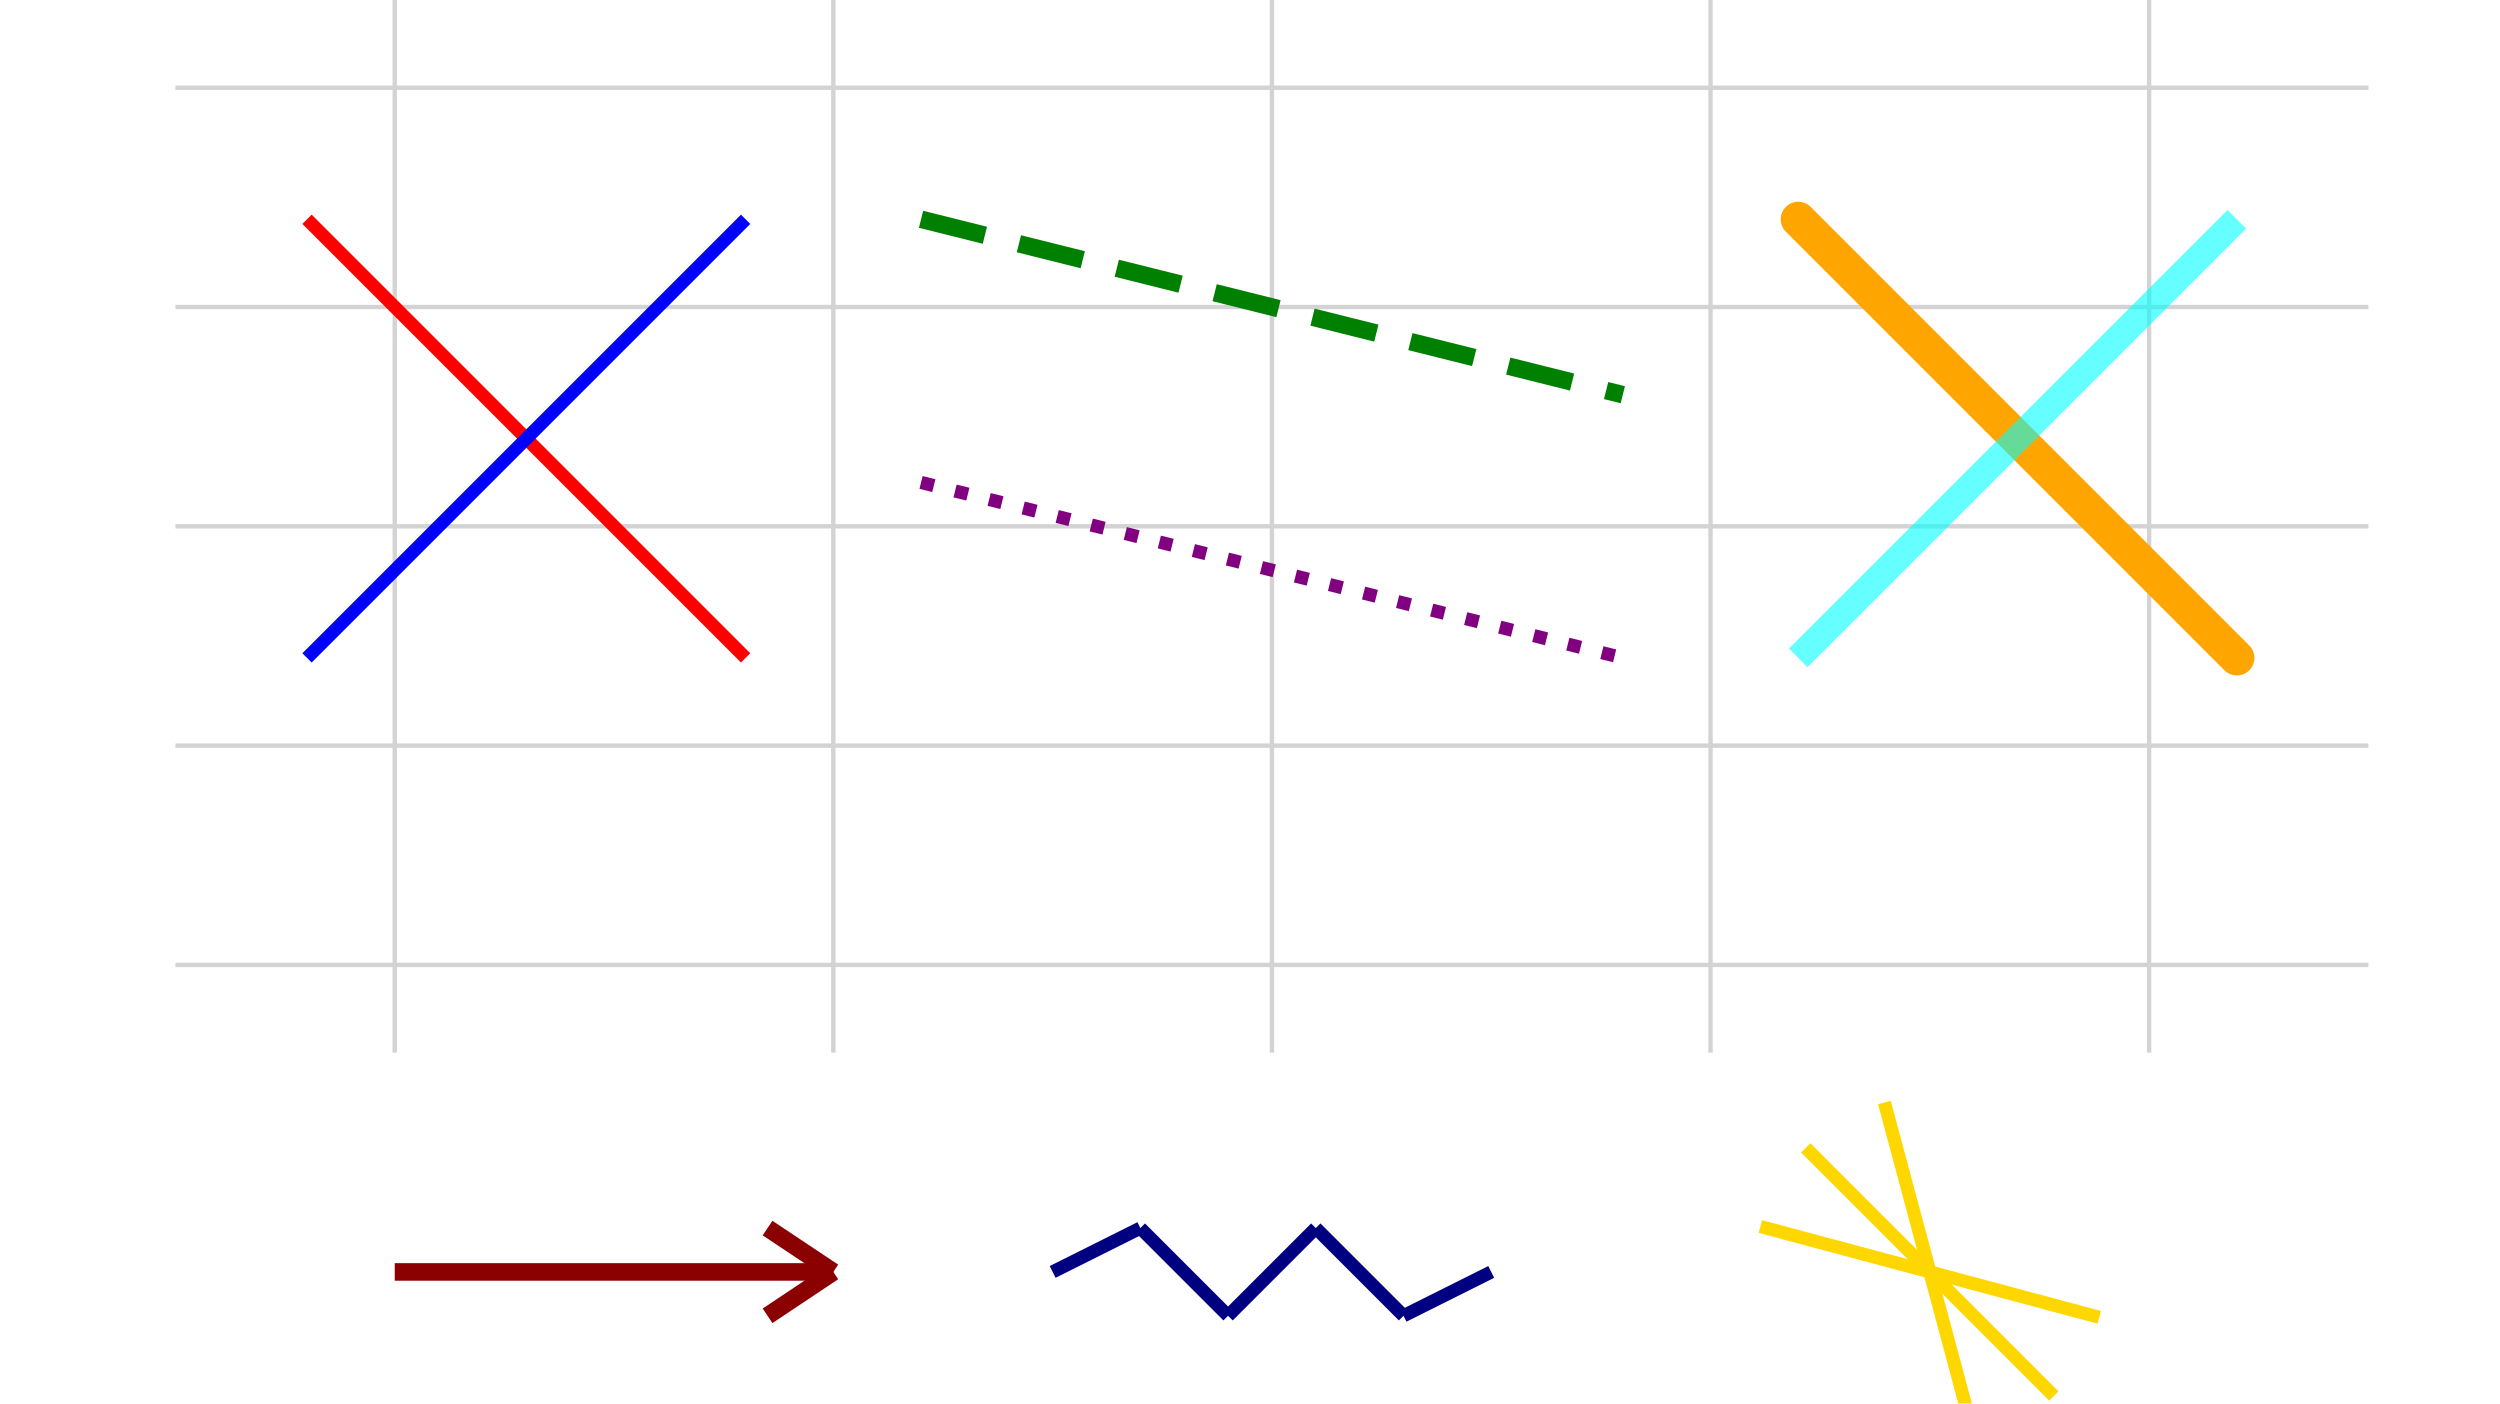 <svg width="570.0" height="320.0" viewBox="50 30 490 320" xmlns="http://www.w3.org/2000/svg" xmlns:xlink="http://www.w3.org/1999/xlink">
    <line x1="50.0" y1="50.0" x2="550.0" y2="50.0" stroke="lightgray" stroke-width="1.0" />
    <line x1="50.0" y1="100.0" x2="550.0" y2="100.0" stroke="lightgray" stroke-width="1.0" />
    <line x1="50.0" y1="150.0" x2="550.0" y2="150.0" stroke="lightgray" stroke-width="1.0" />
    <line x1="50.0" y1="200.0" x2="550.0" y2="200.0" stroke="lightgray" stroke-width="1.0" />
    <line x1="50.0" y1="250.0" x2="550.0" y2="250.0" stroke="lightgray" stroke-width="1.0" />
    <line x1="100.0" y1="30.0" x2="100.0" y2="270.0" stroke="lightgray" stroke-width="1.0" />
    <line x1="200.0" y1="30.0" x2="200.0" y2="270.0" stroke="lightgray" stroke-width="1.0" />
    <line x1="300.0" y1="30.0" x2="300.0" y2="270.0" stroke="lightgray" stroke-width="1.0" />
    <line x1="400.0" y1="30.0" x2="400.0" y2="270.0" stroke="lightgray" stroke-width="1.0" />
    <line x1="500.0" y1="30.0" x2="500.0" y2="270.0" stroke="lightgray" stroke-width="1.0" />
    <line x1="80.0" y1="80.0" x2="180.0" y2="180.0" stroke="red" stroke-width="3.0" />
    <line x1="180.0" y1="80.0" x2="80.0" y2="180.0" stroke="blue" stroke-width="3.0" />
    <line x1="220.0" y1="80.0" x2="380.0" y2="120.0" stroke="green" stroke-width="4.0" stroke-dasharray="15.0,8.0" />
    <line x1="220.0" y1="140.0" x2="380.0" y2="180.0" stroke="purple" stroke-width="3.0" stroke-dasharray="3.0,5.0" />
    <line x1="420.0" y1="80.0" x2="520.0" y2="180.0" stroke="orange" stroke-width="8.0" stroke-linecap="round" />
    <line x1="520.0" y1="80.0" x2="420.0" y2="180.0" stroke="cyan" stroke-width="6.0" stroke-opacity="0.6" />
    <line x1="100.0" y1="320.0" x2="200.0" y2="320.0" stroke="darkred" stroke-width="4.0" />
    <line x1="200.0" y1="320.0" x2="185.0" y2="310.0" stroke="darkred" stroke-width="4.0" />
    <line x1="200.0" y1="320.0" x2="185.0" y2="330.0" stroke="darkred" stroke-width="4.0" />
    <line x1="250.0" y1="320.0" x2="270.0" y2="310.0" stroke="navy" stroke-width="3.0" />
    <line x1="270.0" y1="310.0" x2="290.0" y2="330.0" stroke="navy" stroke-width="3.0" />
    <line x1="290.0" y1="330.0" x2="310.0" y2="310.0" stroke="navy" stroke-width="3.0" />
    <line x1="310.0" y1="310.0" x2="330.0" y2="330.0" stroke="navy" stroke-width="3.0" />
    <line x1="330.0" y1="330.0" x2="350.0" y2="320.0" stroke="navy" stroke-width="3.0" />
    <line x1="0.0" y1="0.0" x2="80.0" y2="0.0" stroke="gold" stroke-width="3.0" transform="translate(410.0,320.0) rotate(15,40.0,0.0)" />
    <line x1="0.0" y1="0.0" x2="80.0" y2="0.0" stroke="gold" stroke-width="3.0" transform="translate(410.0,320.0) rotate(45,40.0,0.0)" />
    <line x1="0.0" y1="0.0" x2="80.0" y2="0.0" stroke="gold" stroke-width="3.0" transform="translate(410.0,320.0) rotate(75,40.0,0.0)" />
</svg>
